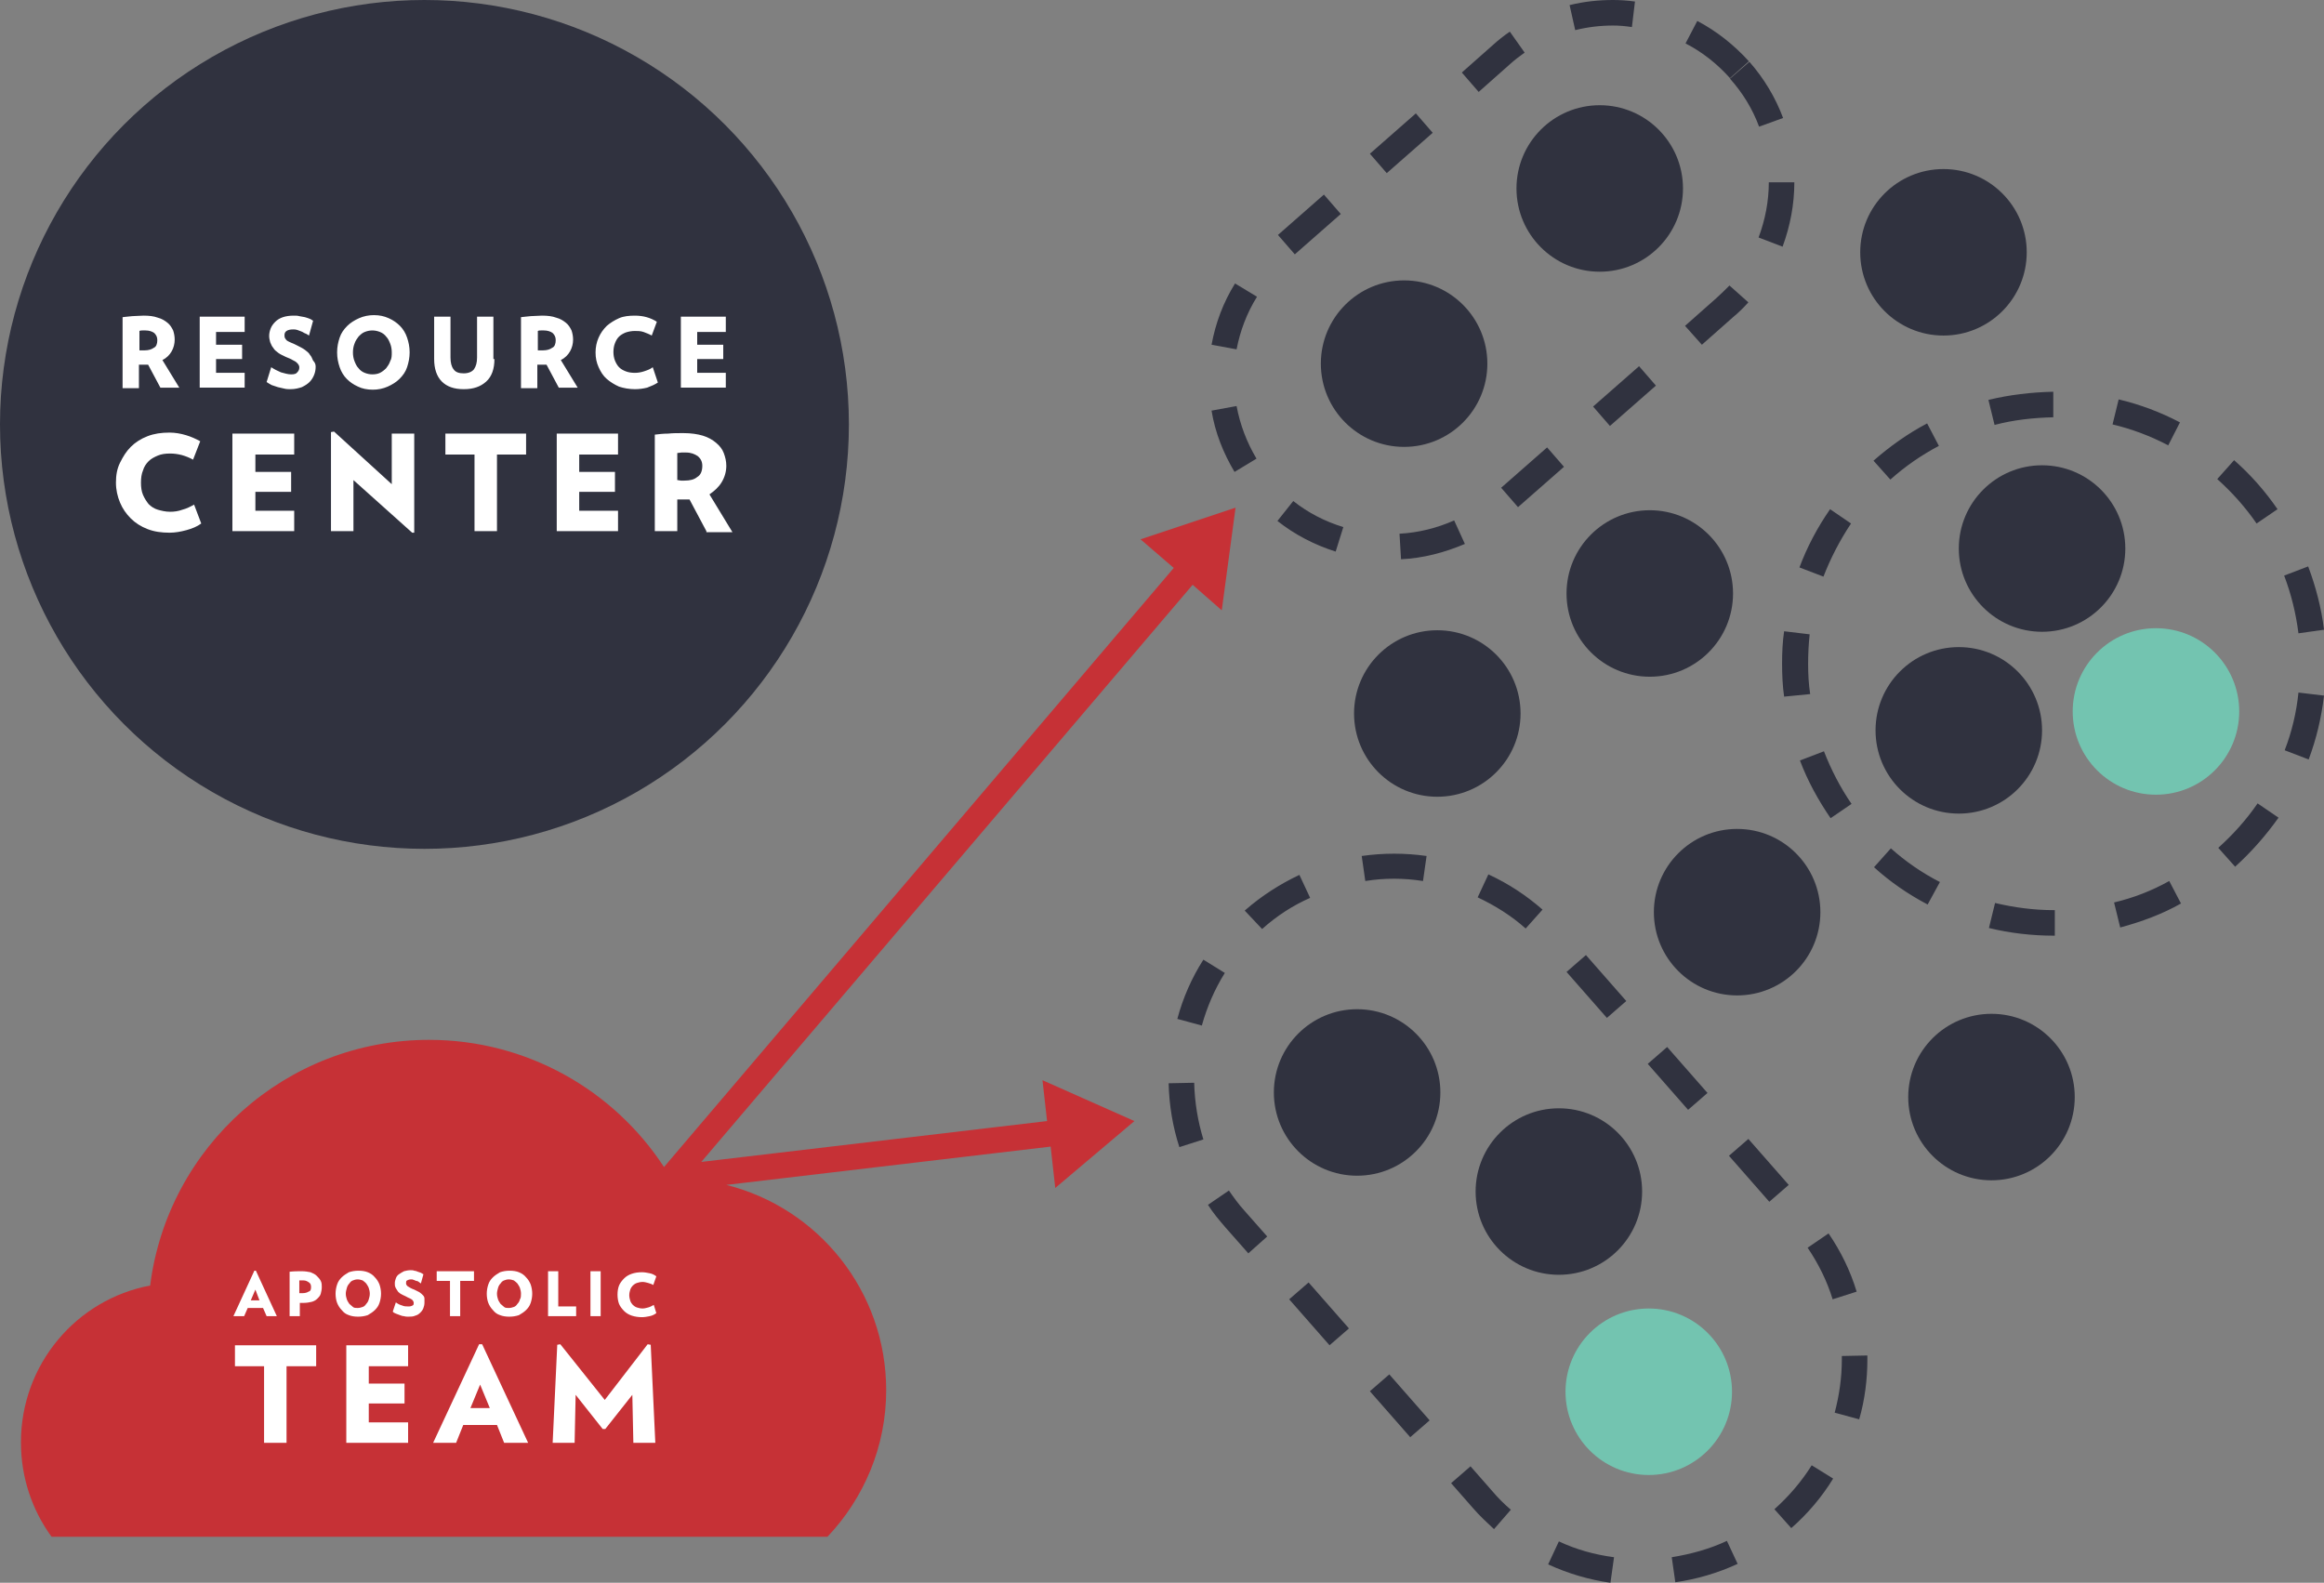 <svg xmlns="http://www.w3.org/2000/svg" viewBox="0 0 455 309.9" enable-background="new 0 0 455 309.9"><rect x="0" y="0" width="455" height="309.9" fill="#808080" stroke="none"/><path fill="#C63136" d="M233.5 114.5l5.7 5 2.7-20.1-18.6 6.2 6.5 5.6L130 228.5c-9.8-15-26.8-24.9-46-24.9-28 0-51.2 21-54.6 48.1-14.4 2.7-25.3 15.4-25.3 30.7 0 6.9 2.2 13.3 6 18.5H162c7.1-7.5 11.5-17.6 11.5-28.7 0-19.4-13.3-35.7-31.3-40.2l63.5-7.5.9 8.1 15.5-13.1-18-8 .9 8-67.7 8 96.2-113z"/><circle fill="#30323F" cx="83.1" cy="83.1" r="83.1"/><circle fill="#73C4B0" cx="422.1" cy="139.3" r="16.3"/><circle fill="#30323F" cx="399.8" cy="107.4" r="16.3"/><circle fill="#30323F" cx="383.5" cy="143" r="16.3"/><circle fill="#73C4B0" cx="322.8" cy="272.5" r="16.3"/><circle fill="#30323F" cx="305.2" cy="233.3" r="16.3"/><circle fill="#30323F" cx="313.2" cy="36.9" r="16.3"/><circle fill="#30323F" cx="265.7" cy="213.9" r="16.3"/><circle fill="#30323F" cx="323" cy="116.2" r="16.3"/><circle fill="#30323F" cx="281.4" cy="139.7" r="16.3"/><circle fill="#30323F" cx="340.1" cy="178.6" r="16.3"/><circle fill="#30323F" cx="389.9" cy="214.8" r="16.3"/><circle fill="#30323F" cx="380.5" cy="49.4" r="16.3"/><circle fill="#30323F" cx="274.9" cy="71.2" r="16.3"/><path fill="#30323F" d="M402.1 183.2c-4.3 0-8.6-.5-12.7-1.5l1.2-4.9c3.8.9 7.6 1.4 11.5 1.4h.2v5h-.2zm13-1.6l-1.2-4.9c3.8-.9 7.4-2.3 10.8-4.2l2.3 4.4c-3.7 2.1-7.8 3.6-11.9 4.7zm-37.7-4.5c-3.8-2-7.3-4.4-10.5-7.3l3.3-3.7c2.9 2.6 6.1 4.8 9.6 6.6l-2.4 4.4zm60.2-7.4l-3.3-3.7c2.9-2.6 5.5-5.5 7.7-8.7l4.1 2.8c-2.5 3.5-5.3 6.7-8.5 9.6zm-79.2-9.5c-2.4-3.5-4.5-7.3-6-11.3l4.7-1.8c1.4 3.6 3.2 7.1 5.4 10.3l-4.1 2.8zm93.6-11.5l-4.7-1.8c1.4-3.6 2.3-7.4 2.7-11.3l5 .6c-.5 4.3-1.5 8.5-3 12.5zm-102.7-12.3c-.3-2.1-.4-4.3-.4-6.5 0-2.1.1-4.3.4-6.3l5 .6c-.2 1.9-.3 3.8-.3 5.8s.1 3.9.4 5.9l-5.1.5zM450 124c-.5-3.9-1.4-7.6-2.8-11.3l4.7-1.8c1.5 4 2.6 8.2 3.1 12.4l-5 .7zm-93-11.1l-4.7-1.8c1.5-4 3.5-7.8 6-11.4l4.1 2.8c-2.2 3.3-4 6.8-5.4 10.4zm84.8-10.4c-2.2-3.2-4.8-6.1-7.7-8.7l3.3-3.7c3.2 2.8 6.1 6.1 8.5 9.6l-4.1 2.8zm-71.7-8.6l-3.3-3.7c3.2-2.8 6.7-5.3 10.5-7.3l2.3 4.4c-3.4 1.8-6.6 4-9.5 6.6zm54.4-6.7c-3.4-1.8-7.1-3.2-10.9-4.1l1.2-4.9c4.2 1 8.2 2.5 12 4.5l-2.3 4.5zm-34-4l-1.2-4.9c4.1-1 8.4-1.5 12.7-1.6v5c-3.9.1-7.7.5-11.5 1.5zM315.3 309.9c-4.2-.6-8.3-1.8-12.2-3.6l2.1-4.5c3.4 1.6 7 2.6 10.8 3.1l-.7 5zm12.7-.1l-.7-4.9c3.7-.6 7.4-1.6 10.8-3.2l2.1 4.5c-3.9 1.8-8 3-12.2 3.6zm-35.5-10.4c-1.4-1.3-2.8-2.6-4.1-4.1l-4.3-4.9 3.8-3.3 4.3 4.9c1.1 1.3 2.3 2.5 3.6 3.6l-3.3 3.8zm58.2-.2l-3.3-3.7c2.8-2.5 5.3-5.4 7.3-8.6l4.2 2.6c-2.2 3.6-5 6.9-8.2 9.7zm-74.6-17.8l-7.9-9 3.8-3.3 7.9 9-3.8 3.3zm87.9-3.5l-4.8-1.3c.9-3.4 1.4-6.9 1.4-10.4v-.7l5-.1v.8c0 3.9-.5 7.9-1.6 11.7zm-103.7-14.5l-7.9-9 3.8-3.3 7.9 9-3.8 3.3zm98.5-9c-1.1-3.6-2.8-7-4.9-10.1l4.1-2.8c2.4 3.5 4.3 7.4 5.5 11.4l-4.7 1.5zm-114.4-9l-4.5-5.1c-1.2-1.4-2.4-2.8-3.4-4.4l4.1-2.8c.9 1.3 1.9 2.7 3 3.9l4.5 5.1-3.7 3.3zm102-10.1l-7.9-9 3.8-3.3 7.9 9-3.8 3.3zm-115.5-10.7c-1.3-4-2-8.2-2.1-12.5l5-.1c.1 3.8.7 7.5 1.8 11.1l-4.7 1.5zm99.6-7.3l-7.9-9 3.8-3.3 7.9 9-3.8 3.3zm-95.2-16.5l-4.8-1.3c1.1-4.1 2.8-8 5.1-11.6l4.2 2.6c-2 3.2-3.5 6.7-4.5 10.3zm79.3-1.5l-7.9-9 3.8-3.3 7.9 9-3.8 3.3zm-67.5-17.4l-3.4-3.6.1-.1c3.2-2.8 6.8-5.1 10.6-6.9l2.1 4.5c-3.4 1.5-6.5 3.5-9.4 6.1zm51.6-.1c-2.8-2.5-6-4.5-9.4-6.1l2.1-4.5c3.9 1.8 7.4 4.1 10.6 6.9l-3.3 3.7zm-31.4-9.3l-.7-4.9c4.2-.6 8.5-.6 12.7 0l-.7 4.9c-3.8-.6-7.6-.6-11.3 0zM274.3 109.5l-.3-5c3.7-.2 7.3-1.1 10.7-2.6l2.1 4.6c-4 1.7-8.2 2.8-12.5 3zm-12.8-1.5c-4.1-1.3-8-3.3-11.4-6l3.1-3.9c2.9 2.3 6.2 4 9.8 5.1l-1.5 4.8zm35.7-8.7l-3.3-3.8 9-7.9 3.3 3.8-9 7.9zm-55.5-6.9c-2.2-3.7-3.8-7.7-4.5-12l4.9-.9c.7 3.7 2 7.1 3.9 10.3l-4.3 2.6zm73.5-9l-3.3-3.8 9-7.9 3.3 3.8-9 7.9zm-73.1-15l-4.9-.9c.8-4.3 2.3-8.3 4.6-12l4.3 2.6c-2 3.2-3.3 6.7-4 10.3zm91.1-.9l-3.3-3.7 6.1-5.4c.9-.8 1.8-1.7 2.6-2.5l3.7 3.3c-.9 1-1.9 2-3 2.9l-6.1 5.4zm-79.7-17.7l-3.3-3.8 9-7.9 3.3 3.8-9 7.9zm95.5-1.5l-4.7-1.8c1.3-3.5 2-7.1 2-10.8h5c0 4.3-.8 8.5-2.3 12.6zm-77.5-14.4l-3.3-3.8 9-7.9 3.3 3.8-9 7.9zm72.9-9.1c-1.3-3.5-3.2-6.6-5.7-9.4l3.8-3.3c2.9 3.3 5.1 7 6.6 11l-4.7 1.7zM289.5 18l-3.3-3.8 6.1-5.4c1-.9 2.1-1.8 3.3-2.6l2.9 4.1c-1 .7-1.9 1.4-2.8 2.2l-6.2 5.5zm49.2-2.7c-2.5-2.8-5.4-5.1-8.7-6.8l2.3-4.4c3.8 2 7.2 4.7 10.1 7.9l-3.7 3.3zm-30.3-9.4L307.3 1c2.8-.7 5.7-1 8.5-1 1.4 0 2.9.1 4.3.3l-.6 5c-1.3-.2-2.5-.3-3.7-.3-2.5 0-5 .3-7.4.9z"/><path fill="#fff" d="M31.4 75.9L29 71.4H27.2V76H24V62.1c.6-.1 1.2-.1 1.9-.2.7 0 1.4-.1 2.2-.1 1.1 0 2 .1 2.8.4.8.2 1.4.6 1.9 1s.8.9 1.1 1.5c.2.6.3 1.2.3 1.8 0 .8-.2 1.6-.6 2.3-.4.7-1 1.3-1.8 1.7l3.3 5.4h-3.7zm-.6-9.3c0-.6-.2-1-.6-1.4-.4-.3-1-.5-1.7-.5h-.6c-.2 0-.4 0-.6.1v3.8h1c.8 0 1.4-.2 1.8-.5.5-.2.7-.8.7-1.5zM39.1 75.9V62h8.8v3h-5.6v2.5h5.1v2.8h-5.1V73h5.6v2.9h-8.8zM61.8 71.8c0 .6-.1 1.1-.3 1.6-.2.5-.5 1-.9 1.4-.4.4-.9.7-1.5 1-.6.2-1.3.4-2.2.4-.4 0-.8 0-1.2-.1-.4-.1-.8-.2-1.3-.3-.4-.1-.8-.3-1.2-.4-.4-.2-.7-.4-1-.6l.9-2.9c.6.4 1.2.7 1.9 1 .7.2 1.4.4 2 .4.6 0 1-.1 1.2-.4.2-.2.4-.5.4-.9 0-.2 0-.3-.1-.5s-.2-.3-.4-.5-.4-.3-.8-.5c-.3-.2-.8-.4-1.3-.6-.6-.3-1.1-.5-1.5-.8-.4-.3-.8-.6-1-1-.3-.3-.4-.7-.6-1.1-.1-.4-.2-.8-.2-1.2 0-.5.1-1 .3-1.5.2-.5.5-.9.9-1.3s.9-.7 1.5-.9c.6-.2 1.3-.3 2.1-.3.4 0 .8 0 1.1.1.4.1.7.1 1.1.2.3.1.7.2.9.3.3.1.5.3.7.4l-.8 2.9c-.2-.1-.4-.3-.7-.4-.3-.1-.5-.3-.8-.4-.3-.1-.5-.2-.8-.3-.3-.1-.5-.1-.8-.1-.6 0-1 .1-1.3.3-.3.2-.4.5-.4.8 0 .2 0 .4.1.6.1.2.2.3.4.5.2.1.5.3.8.4.3.1.7.3 1.1.5.6.3 1.2.6 1.6.9.4.3.8.6 1 1 .3.3.4.7.6 1.1.4.4.5.8.5 1.2zM80.2 69c0 1-.2 2-.5 2.9-.3.9-.8 1.6-1.5 2.3-.6.6-1.4 1.1-2.3 1.5-.9.4-1.9.6-2.9.6-1.1 0-2.1-.2-2.9-.6-.9-.4-1.6-.9-2.2-1.5-.6-.6-1.1-1.4-1.4-2.3-.3-.9-.5-1.8-.5-2.9s.2-2 .5-2.9c.3-.9.8-1.6 1.5-2.3.6-.6 1.4-1.1 2.3-1.5.9-.4 1.9-.6 2.9-.6 1.1 0 2 .2 2.9.6s1.6.9 2.2 1.5c.6.6 1.1 1.4 1.4 2.3.3.9.5 1.8.5 2.9zm-3.5 0c0-.6-.1-1.2-.3-1.7-.2-.5-.4-1-.8-1.4-.3-.4-.7-.7-1.2-.9-.5-.2-1-.3-1.5-.3s-1 .1-1.5.3c-.5.2-.8.5-1.2.9-.3.4-.6.8-.8 1.4-.2.5-.3 1.1-.3 1.7 0 .6.1 1.2.3 1.7.2.5.4 1 .8 1.4.3.4.7.7 1.2.9.5.2 1 .3 1.5.3.6 0 1.1-.1 1.5-.3.4-.2.8-.5 1.2-.9.3-.4.6-.8.8-1.4.3-.5.3-1.1.3-1.7zM96.8 70.3c0 1.9-.5 3.4-1.6 4.4s-2.5 1.5-4.4 1.5c-1.9 0-3.3-.5-4.3-1.5S85 72.2 85 70.3V62h3.2v8c0 1 .2 1.8.6 2.3.4.6 1.1.8 2 .8.9 0 1.6-.3 2-.8.4-.6.6-1.3.6-2.3v-8h3.2v8.3zM109.4 75.9l-2.4-4.5H105.2V76H102V62.1c.6-.1 1.2-.1 1.9-.2.7 0 1.4-.1 2.2-.1 1.1 0 2 .1 2.8.4.8.2 1.4.6 1.9 1s.8.9 1.1 1.5c.2.6.3 1.2.3 1.8 0 .8-.2 1.6-.6 2.3-.4.7-1 1.3-1.8 1.7l3.3 5.4h-3.7zm-.6-9.3c0-.6-.2-1-.6-1.4-.4-.3-1-.5-1.7-.5h-.6c-.2 0-.4 0-.6.1v3.8h1c.8 0 1.4-.2 1.8-.5.5-.2.7-.8.7-1.5zM128.8 74.9c-.6.4-1.3.7-2.1 1-.8.2-1.6.3-2.4.3-1.1 0-2.2-.2-3.1-.5-.9-.4-1.7-.9-2.4-1.5s-1.2-1.4-1.6-2.3c-.4-.9-.6-1.8-.6-2.9 0-1 .2-2 .6-2.9s.9-1.6 1.6-2.3c.7-.6 1.5-1.1 2.4-1.5.9-.4 2-.5 3.1-.5.8 0 1.6.1 2.3.3.7.2 1.4.5 2 .9l-1 2.7c-.5-.3-1.1-.5-1.6-.7-.6-.2-1.1-.2-1.7-.2-.6 0-1.2.1-1.8.3-.5.2-1 .5-1.3.8-.4.4-.6.8-.8 1.3-.2.5-.3 1.1-.3 1.7 0 .6.1 1.2.3 1.7.2.5.5 1 .8 1.3.4.4.8.6 1.3.8.5.2 1.1.3 1.8.3.6 0 1.2-.1 1.8-.3.6-.2 1.2-.4 1.7-.8l1 3zM133.3 75.9V62h8.8v3h-5.6v2.5h5.1v2.8h-5.1V73h5.6v2.9h-8.8zM39.4 102.5c-.8.6-1.8 1-2.9 1.3-1.1.3-2.2.5-3.3.5-1.6 0-3-.2-4.3-.7-1.3-.5-2.4-1.2-3.3-2.1-.9-.9-1.6-1.9-2.1-3.1-.5-1.2-.8-2.5-.8-3.9s.2-2.7.8-3.9 1.2-2.2 2.1-3.1c.9-.9 2-1.6 3.3-2.1 1.3-.5 2.7-.7 4.3-.7 1.1 0 2.2.2 3.2.5s1.9.7 2.8 1.2L37.8 90c-.7-.4-1.5-.7-2.2-.9-.8-.2-1.5-.3-2.3-.3-.9 0-1.7.1-2.4.4-.7.3-1.3.6-1.8 1.1-.5.5-.9 1.1-1.1 1.8-.3.7-.4 1.5-.4 2.4 0 .9.1 1.7.4 2.4.3.7.7 1.3 1.1 1.8.5.5 1.1.9 1.8 1.1s1.5.4 2.4.4c.8 0 1.6-.1 2.4-.4.8-.2 1.6-.6 2.3-1l1.4 3.7zM45.5 104V84.9h12.1V89H50v3.4h7v3.9h-7v3.7h7.6v4H45.5zM80.7 104.3L69.2 94v10h-4.4V84.6l.6-.1 11.3 10.3v-9.9h4.4v19.4h-.4zM97.3 89v15h-4.4V89h-5.7v-4.1H103V89h-5.7zM109 104V84.9h12V89h-7.6v3.4h7v3.9h-7v3.7h7.6v4h-12zM138.3 104l-3.3-6.2H132.6v6.2h-4.4V85.1c.8-.1 1.7-.2 2.6-.2.9-.1 1.9-.1 3-.1 1.5 0 2.8.2 3.8.5s1.9.8 2.6 1.4c.7.6 1.2 1.2 1.5 2 .3.8.5 1.6.5 2.5 0 1.1-.3 2.2-.9 3.2-.6 1-1.4 1.7-2.4 2.4l4.5 7.4h-5.1zm-.8-12.8c0-.8-.3-1.4-.9-1.9-.6-.4-1.3-.7-2.3-.7h-.9c-.2 0-.5.1-.8.1V94c.3 0 .5.1.7.1h.7c1.1 0 1.9-.2 2.5-.7.7-.4 1-1.2 1-2.2zM52.2 257.7l-.7-1.6h-3l-.7 1.6h-2.1l4.1-8.9h.3l4.1 8.9h-2zm-2.2-5.2l-.9 2.1h1.7l-.8-2.1zM63 252c0 .5-.1.9-.2 1.3s-.4.7-.7 1c-.3.3-.7.5-1.1.6s-1 .2-1.5.2h-.8v2.6h-2V249c.9-.1 1.7-.1 2.4-.1.6 0 1.2.1 1.7.2.5.2.9.4 1.2.7.3.3.6.6.8 1s.2.8.2 1.2zm-2.1 0c0-.4-.1-.7-.4-.9s-.6-.4-1.1-.4h-.8v2.5h.6c.5 0 .9-.1 1.2-.3.4-.1.5-.4.5-.9zM74.6 253.3c0 .6-.1 1.2-.3 1.8s-.5 1-.9 1.4c-.4.4-.9.7-1.4 1-.6.2-1.2.3-1.9.3s-1.3-.1-1.8-.3c-.6-.2-1-.5-1.4-1-.4-.4-.7-.9-.9-1.4s-.3-1.2-.3-1.8c0-.6.1-1.2.3-1.8.2-.6.5-1 .9-1.4.4-.4.9-.7 1.4-1 .6-.2 1.2-.3 1.9-.3s1.3.1 1.8.3c.5.2 1 .5 1.4 1 .4.4.7.9.9 1.4.2.6.3 1.2.3 1.8zm-2.2 0c0-.4-.1-.8-.2-1.1-.1-.3-.3-.6-.5-.9-.2-.2-.4-.4-.7-.6-.3-.1-.6-.2-1-.2-.3 0-.7.1-.9.2-.3.1-.5.3-.7.6-.2.2-.4.5-.5.9s-.2.7-.2 1.1c0 .4.1.8.2 1.1s.3.6.5.9c.2.2.5.4.7.6s.6.2.9.2c.4 0 .7-.1 1-.2.3-.1.5-.3.7-.6.2-.2.4-.5.5-.9.1-.3.2-.7.2-1.1zM83.1 255.1c0 .4-.1.7-.2 1-.1.3-.3.6-.6.9-.3.3-.6.5-1 .6-.4.2-.9.2-1.4.2-.2 0-.5 0-.8-.1-.3 0-.5-.1-.8-.2-.3-.1-.5-.2-.8-.3-.2-.1-.5-.2-.6-.4l.6-1.8c.4.3.8.5 1.2.6.4.2.9.2 1.3.2s.6-.1.8-.2c.2-.1.2-.3.2-.5 0-.1 0-.2-.1-.3 0-.1-.1-.2-.2-.3-.1-.1-.3-.2-.5-.3s-.5-.2-.8-.4c-.4-.2-.7-.3-1-.5-.3-.2-.5-.4-.6-.6s-.3-.4-.4-.7c-.1-.2-.1-.5-.1-.8 0-.3.1-.6.2-.9.1-.3.3-.6.6-.8.3-.2.6-.4 1-.6.4-.1.8-.2 1.3-.2.2 0 .5 0 .7.1.2 0 .5.1.7.2.2.1.4.1.6.2.2.1.3.2.5.3l-.5 1.8c-.1-.1-.3-.2-.4-.3s-.3-.2-.5-.2c-.2-.1-.3-.1-.5-.2s-.3-.1-.5-.1c-.4 0-.6.1-.8.2-.2.1-.2.3-.2.5 0 .1 0 .3.1.4.1.1.1.2.3.3s.3.2.5.3c.2.1.4.2.7.3l1 .5c.3.2.5.4.7.6s.3.4.3.7v.8zM90.1 250.8v6.9h-2v-6.9h-2.6v-1.9h7.3v1.9h-2.7zM104.2 253.3c0 .6-.1 1.2-.3 1.8s-.5 1-.9 1.4c-.4.4-.9.7-1.4 1-.6.2-1.2.3-1.9.3s-1.3-.1-1.8-.3c-.6-.2-1-.5-1.4-1-.4-.4-.7-.9-.9-1.4s-.3-1.2-.3-1.8c0-.6.1-1.2.3-1.8.2-.6.5-1 .9-1.4.4-.4.9-.7 1.4-1 .6-.2 1.2-.3 1.9-.3s1.3.1 1.8.3c.5.2 1 .5 1.4 1 .4.4.7.9.9 1.4.2.6.3 1.2.3 1.8zm-2.2 0c0-.4-.1-.8-.2-1.1-.1-.3-.3-.6-.5-.9-.2-.2-.4-.4-.7-.6-.3-.1-.6-.2-1-.2-.3 0-.7.1-.9.2-.3.1-.5.3-.7.6-.2.2-.4.5-.5.9s-.2.7-.2 1.1c0 .4.1.8.2 1.1s.3.6.5.9c.2.2.5.4.7.6s.6.2.9.2c.4 0 .7-.1 1-.2.3-.1.5-.3.7-.6.2-.2.4-.5.5-.9.2-.3.2-.7.2-1.1zM107.3 257.7v-8.8h2v6.9h3.5v1.9h-5.5zM115.6 257.7v-8.8h2v8.8h-2zM128.5 257.1c-.4.3-.8.5-1.3.6-.5.1-1 .2-1.5.2-.7 0-1.4-.1-2-.3-.6-.2-1.1-.5-1.5-.9-.4-.4-.8-.9-1-1.4s-.3-1.2-.3-1.8c0-.7.1-1.3.3-1.8s.6-1 1-1.4c.4-.4.9-.7 1.5-.9.6-.2 1.2-.3 2-.3.5 0 1 .1 1.5.2s.9.3 1.3.6l-.6 1.7c-.3-.2-.7-.3-1-.4-.4-.1-.7-.2-1.1-.2-.4 0-.8.1-1.1.2-.3.1-.6.3-.8.5-.2.2-.4.5-.5.8s-.2.7-.2 1.1c0 .4.1.8.2 1.1s.3.6.5.8c.2.2.5.4.8.5.3.1.7.2 1.1.2.4 0 .7-.1 1.1-.2.4-.1.7-.3 1.1-.5l.5 1.6zM56.1 267.5v15h-4.4v-15H46v-4.1h15.9v4.1h-5.8zM67.8 282.5v-19.1h12.1v4.1h-7.7v3.4h7v3.9h-7v3.7h7.7v4H67.8zM98.7 282.5l-1.4-3.5h-6.6l-1.4 3.5h-4.5l9-19.3h.6l9 19.3h-4.7zM94 271.1l-1.9 4.6h3.8l-1.9-4.6zM124 282.5l-.2-9.4-5.3 6.7h-.5l-5.3-6.7-.2 9.4h-4.3l.9-19.2.6-.1 8.7 10.9 8.4-10.9.6.1.9 19.2H124z"/></svg>